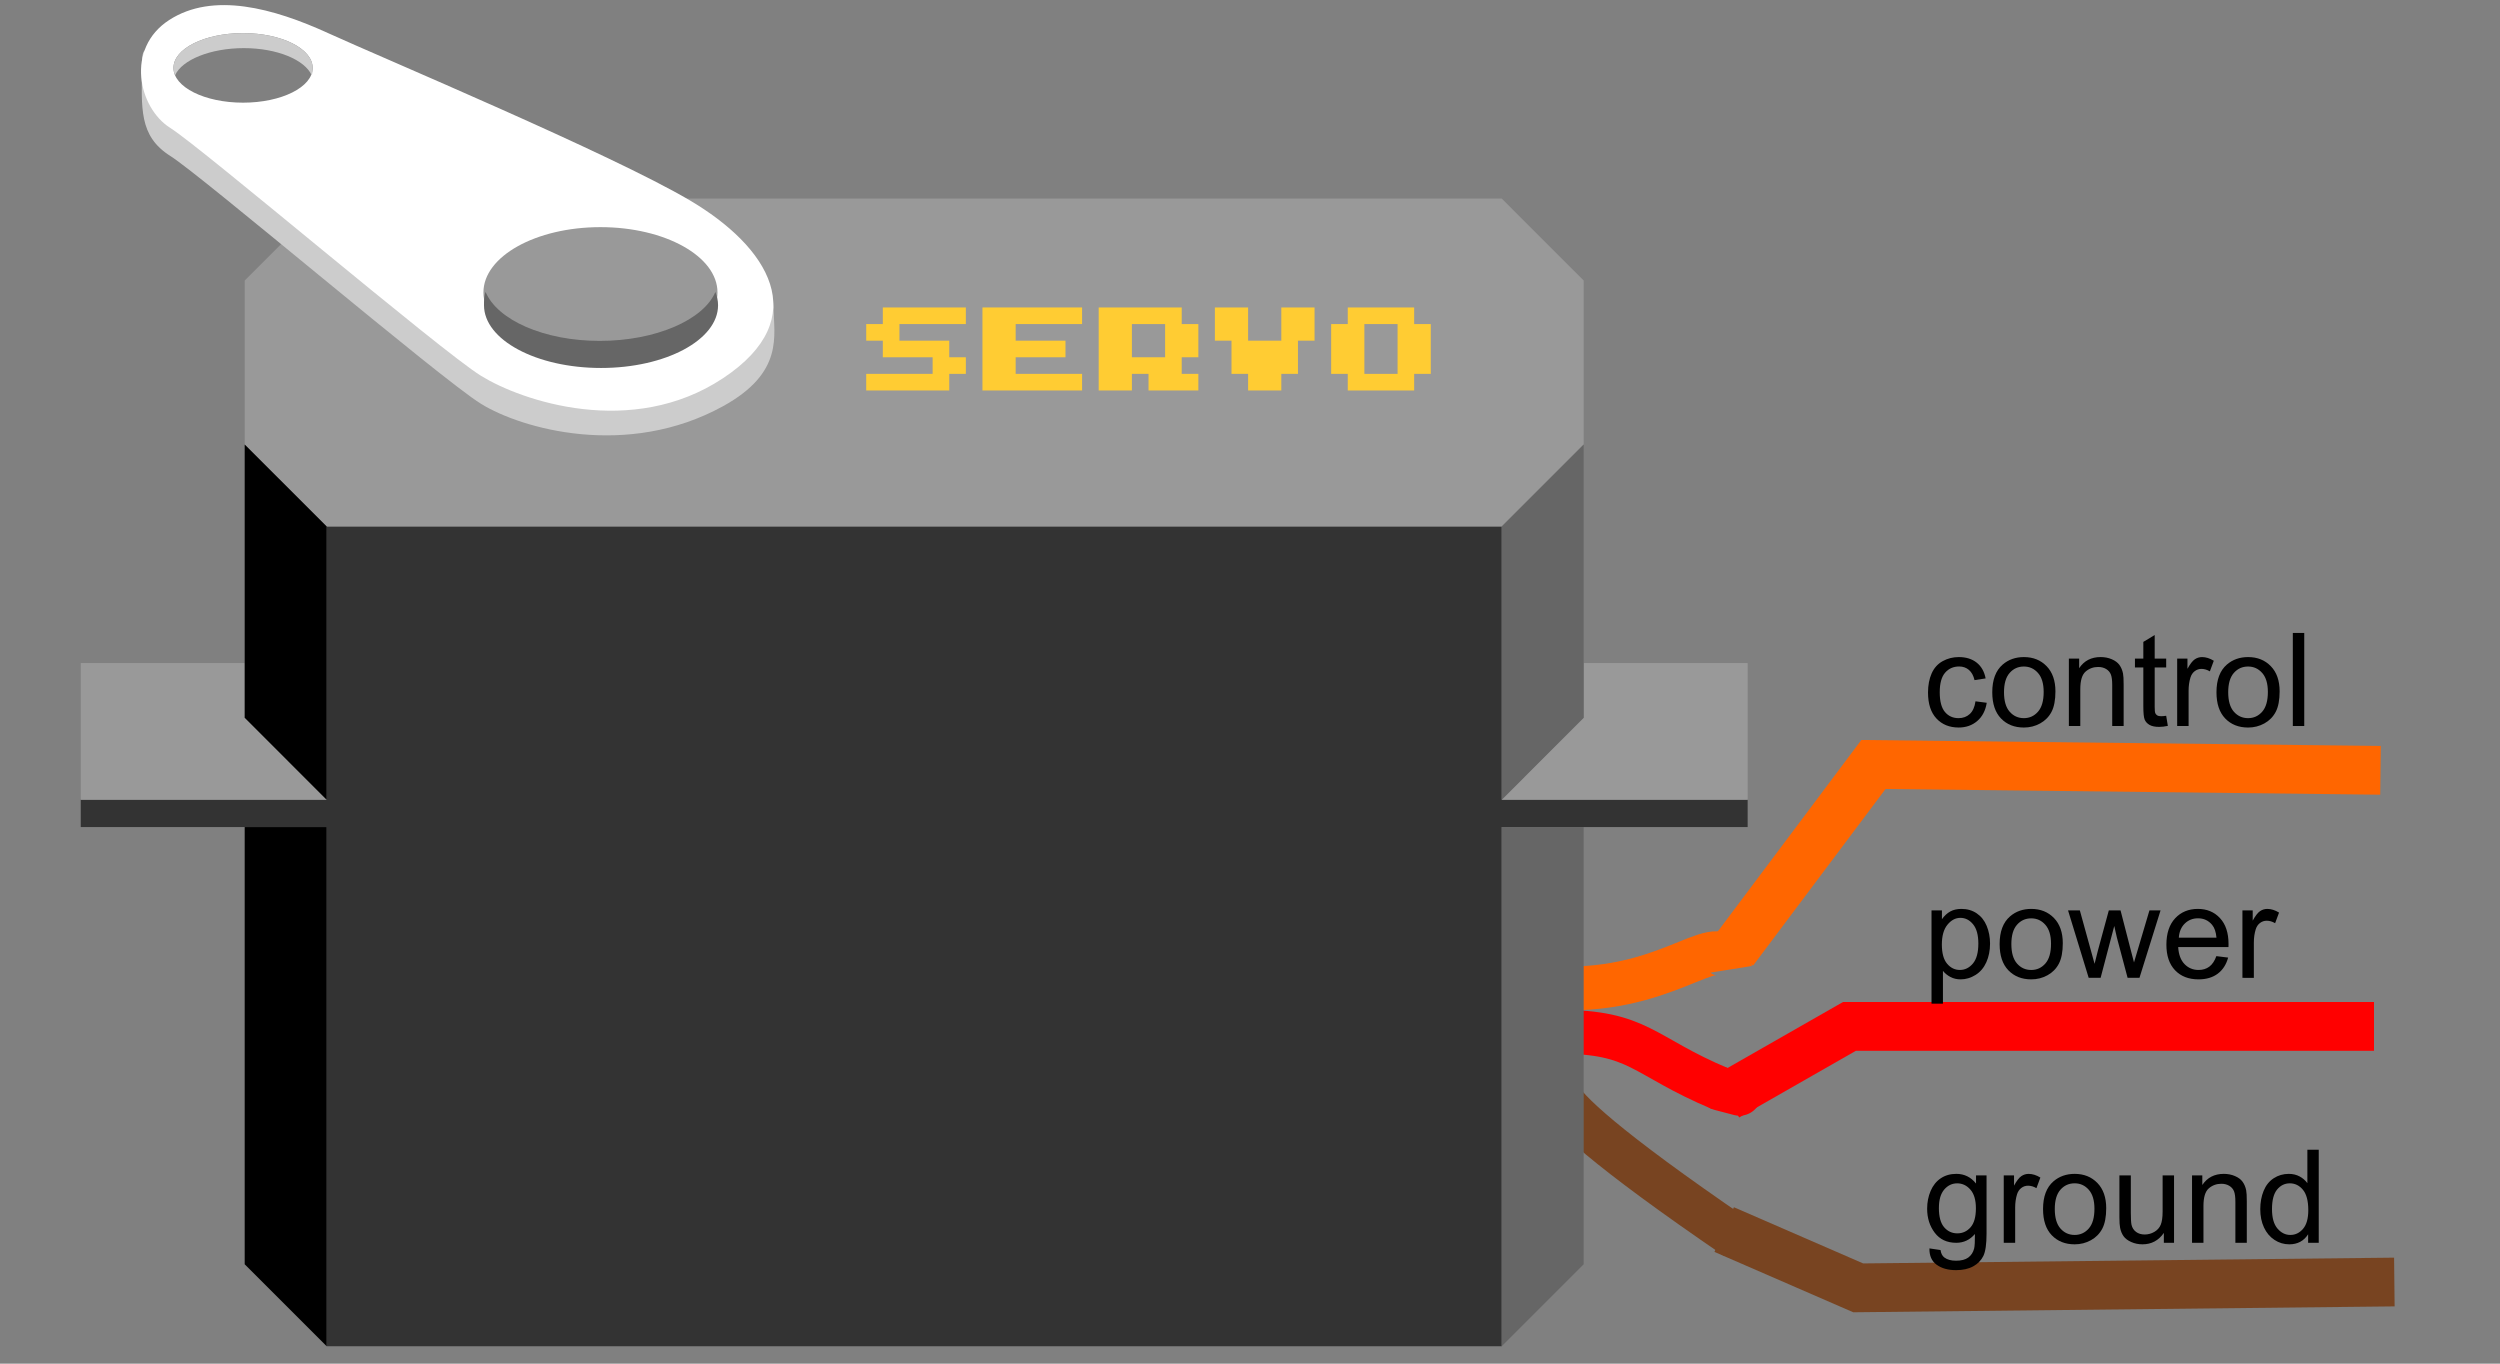 <?xml version="1.0" encoding="UTF-8" standalone="no"?>
<svg
   xmlns:dc="http://purl.org/dc/elements/1.1/"
   xmlns:cc="http://creativecommons.org/ns#"
   xmlns:rdf="http://www.w3.org/1999/02/22-rdf-syntax-ns#"
   xmlns:svg="http://www.w3.org/2000/svg"
   xmlns="http://www.w3.org/2000/svg"
   xmlns:sodipodi="http://sodipodi.sourceforge.net/DTD/sodipodi-0.dtd"
   xmlns:inkscape="http://www.inkscape.org/namespaces/inkscape"
   version="1.1"
   x="0"
   y="0"
   width="220"
   height="120"
   viewBox="0 0 244.444 133.333"
   id="svg8974"
   inkscape:version="0.48.4 r9939"
   sodipodi:docname="servo_exp.svg">
  <rect x="0" y="0" width="244.444" height="133.333" fill="#808080" stroke="none"/>
  <defs
     id="defs9010">
    <inkscape:path-effect
       effect="spiro"
       id="path-effect9032"
       is_visible="true" />
    <inkscape:path-effect
       effect="spiro"
       id="path-effect9028"
       is_visible="true" />
    <inkscape:path-effect
       effect="spiro"
       id="path-effect9024"
       is_visible="true" />
    <inkscape:path-effect
       effect="spiro"
       id="path-effect9020"
       is_visible="true" />
    <inkscape:path-effect
       effect="spiro"
       id="path-effect9016"
       is_visible="true" />
  </defs>
  <sodipodi:namedview
     pagecolor="#ffffff"
     bordercolor="#666666"
     borderopacity="1"
     objecttolerance="10"
     gridtolerance="10"
     guidetolerance="10"
     inkscape:pageopacity="0"
     inkscape:pageshadow="2"
     inkscape:window-width="1360"
     inkscape:window-height="734"
     id="namedview9008"
     showgrid="false"
     inkscape:zoom="2.7881106"
     inkscape:cx="142.96996"
     inkscape:cy="94.679895"
     inkscape:window-x="34"
     inkscape:window-y="2"
     inkscape:window-maximized="0"
     inkscape:current-layer="breadboard"
     showguides="true"
     inkscape:guide-bbox="true">
    <sodipodi:guide
       orientation="1,0"
       position="113.366,-2.536"
       id="guide9844" />
  </sodipodi:namedview>
  <g
     id="g9846"
     transform="matrix(1.43,0,0,1.43,7.895,0.499)">
    <g
       transform="translate(-0.556,45.033)"
       id="breadboard">
      <rect
         style="fill:none"
         height="1"
         width="1"
         y="27.986"
         x="101.453"
         id="connector0pin" />
      <rect
         style="fill:none"
         height="1"
         width="1"
         y="25.163"
         x="101.562"
         id="connector1pin" />
      <rect
         style="fill:none"
         height="1"
         width="1"
         y="22.38"
         x="101.453"
         id="connector2pin" />
      <line
         style="fill:none;stroke:#ff0000;stroke-width:3;stroke-linecap:round"
         y2="29.406"
         x2="113.976"
         y1="29.063"
         x1="112.667"
         id="connector1leg" />
      <path
         style="fill:none;stroke:#784421;stroke-width:3"
         inkscape:connector-curvature="0"
         d="m 102.846,28.822 c 0,0 -7.079,-1.869 10.9,10.42"
         id="path7" />
      <path
         style="fill:none;stroke:#ff0000;stroke-width:3"
         inkscape:connector-curvature="0"
         d="m 101.562,25.163 c 5.604,0 5.705,1.629 11.105,3.9"
         id="path9" />
      <path
         style="fill:none;stroke:#ff6600;stroke-width:3"
         inkscape:connector-curvature="0"
         d="m 102.289,22.206 c 7.475,0 10.553,-4.412 11.053,-1.3"
         id="path11" />
      <polygon
         style="fill:#333333"
         points="97.717,11.169 97.717,46.669 17.372,46.669 17.372,11.169 0.556,11.169 0.556,9.302 17.372,9.302 17.372,-9.384 97.717,-9.384 97.717,9.302 114.532,9.302 114.532,11.169 "
         id="polygon13" />
      <polygon
         points="11.766,41.065 11.766,11.169 17.372,11.169 17.372,46.669 "
         id="polygon15" />
      <polygon
         style="fill:#999999"
         points="11.766,3.695 17.372,9.302 0.556,9.302 0.556,-0.042 11.766,-0.042 "
         id="polygon17" />
      <polygon
         style="fill:#999999"
         points="17.372,-31.805 97.717,-31.805 103.321,-26.2 103.321,-14.989 97.717,-9.384 17.372,-9.384 11.766,-14.989 11.766,-26.2 "
         id="polygon19" />
      <polygon
         style="fill:#666666"
         points="103.321,41.065 103.321,11.169 97.717,11.169 97.717,46.669 "
         id="polygon21" />
      <polygon
         style="fill:#999999"
         points="103.321,3.695 97.717,9.302 114.533,9.302 114.533,-0.042 103.321,-0.042 "
         id="polygon23" />
      <polygon
         points="11.766,3.695 11.766,-14.989 17.372,-9.384 17.372,9.302 "
         id="polygon25" />
      <polygon
         style="fill:#666666"
         points="103.321,3.695 103.321,-14.989 97.717,-9.384 97.717,9.302 "
         id="polygon27" />
      <path
         style="fill:#cccccc"
         inkscape:connector-curvature="0"
         d="m 44.471,-17.606 c -6.562,3.61 -13.786,1.541 -16.543,-0.162 -2.758,-1.703 -19.059,-15.57 -21.247,-16.949 -2.19,-1.379 -1.947,-3.32 -1.947,-6.131 0,-3.577 1.784,2.676 5.516,4.379 3.729,1.703 37.683,5.893 37.683,12.11 -0.002,1.892 0.755,4.433 -3.462,6.753 z"
         id="path29" />
      <path
         style="fill:#ffffff"
         inkscape:connector-curvature="0"
         d="m 44.471,-19.52 c -6.244,4.136 -13.786,1.541 -16.543,-0.163 C 25.17,-21.386 8.869,-35.253 6.681,-36.632 4.491,-38.01 3.599,-42.065 6.6,-44.011 c 3,-1.946 7.136,-0.812 10.866,0.892 3.73,1.703 19.383,8.271 24.734,11.435 5.353,3.162 8.517,8.028 2.271,12.164 z M 11.654,-38.362 c 2.628,0 4.759,-1.065 4.759,-2.379 0,-1.314 -2.131,-2.378 -4.759,-2.378 -2.628,0 -4.758,1.064 -4.758,2.378 0,1.314 2.13,2.379 4.758,2.379 z"
         id="path31" />
      <g
         id="g33">
        <path
           style="fill:#cccccc"
           inkscape:connector-curvature="0"
           d="m 16.35,-40.229 c -0.472,-1.065 -2.369,-1.862 -4.643,-1.862 -2.272,0 -4.231,0.796 -4.703,1.861 l 0.004,10e-4 c -0.072,-0.165 -0.112,-0.335 -0.112,-0.511 0,-1.314 2.13,-2.378 4.758,-2.378 2.628,0 4.759,1.064 4.759,2.378 0,0.176 0,0.356 -0.072,0.521 l 0.009,-0.01 z"
           id="path35" />
      </g>
      <g
         id="g37">
        <ellipse
           style="fill:#999999"
           sodipodi:ry="4.4650002"
           sodipodi:rx="8.0019999"
           sodipodi:cy="-25.386"
           sodipodi:cx="36.091999"
           d="m 44.094,-25.386 c 0,2.466 -3.583,4.465 -8.002,4.465 -4.419,0 -8.002,-1.999 -8.002,-4.465 0,-2.466 3.583,-4.465 8.002,-4.465 4.419,0 8.002,1.999 8.002,4.465 z"
           ry="4.465"
           rx="8.002"
           cy="-25.386"
           cx="36.092"
           id="ellipse39" />
        <g
           id="g41">
          <path
             style="fill:#666666"
             inkscape:connector-curvature="0"
             d="m 28.234,-25.429 c 0.794,1.919 3.985,3.356 7.807,3.356 3.822,0 7.116,-1.436 7.912,-3.356 h -0.008 c 0.121,0.296 0.188,0.604 0.188,0.92 0,2.368 -3.582,4.288 -8.002,4.288 -4.42,0 -8.002,-1.92 -8.002,-4.288 0,-0.316 -0.001,-0.642 0.12,-0.938 l -0.015,0.018 z"
             id="path43" />
        </g>
      </g>
      <g
         id="g45">
        <path
           style="fill:#ffcc33"
           inkscape:connector-curvature="0"
           d="m 56.535,-23.224 v 1.136 h 3.406 v 1.135 h 1.135 v 1.135 h -1.135 v 1.136 h -5.678 v -1.136 h 4.541 v -1.135 h -3.406 v -1.135 h -1.135 v -1.136 h 1.135 v -1.135 h 5.678 v 1.135 h -4.541 z"
           id="path47" />
        <path
           style="fill:#ffcc33"
           inkscape:connector-curvature="0"
           d="m 69.023,-24.359 v 1.135 h -4.541 v 1.136 h 3.406 v 1.135 h -3.406 v 1.135 h 4.541 v 1.136 h -6.812 v -5.677 h 6.812 l 0,0 z"
           id="path49" />
        <path
           style="fill:#ffcc33"
           inkscape:connector-curvature="0"
           d="m 75.836,-23.224 h 1.137 v 2.271 h -1.137 v 1.135 h 1.137 v 1.136 h -3.406 v -1.136 H 72.43 v 1.136 h -2.271 v -5.677 h 5.677 l 0,1.135 0,0 z m -1.136,0 h -2.27 v 2.271 h 2.27 v -2.271 z"
           id="path51" />
        <path
           style="fill:#ffcc33"
           inkscape:connector-curvature="0"
           d="m 84.919,-24.359 v 2.271 h -1.135 v 2.27 h -1.138 v 1.136 h -2.271 v -1.136 H 79.24 v -2.27 h -1.136 v -2.271 h 2.271 v 2.271 h 2.271 v -2.271 h 2.273 z"
           id="path53" />
        <path
           style="fill:#ffcc33"
           inkscape:connector-curvature="0"
           d="m 87.189,-18.682 v -1.136 h -1.135 v -3.406 h 1.135 v -1.135 h 4.541 v 1.135 h 1.136 v 3.406 H 91.73 v 1.136 h -4.541 l 0,0 z m 3.407,-1.136 v -3.406 h -2.271 v 3.406 h 2.271 z"
           id="path55" />
      </g>
    </g>
    <path
       sodipodi:nodetypes="ccc"
       inkscape:connector-curvature="0"
       inkscape:original-d="m 112.56706,74.614488 8.36886,-4.782211 35.86659,0"
       inkscape:path-effect="#path-effect9024"
       id="path9022"
       d="m 112.567,74.614 8.369,-4.782 35.867,0"
       style="fill:none;stroke:#ff0000;stroke-width:3.333;stroke-linecap:butt;stroke-linejoin:miter;stroke-opacity:1" />
    <path
       transform="matrix(1.111,0,0,1.111,-2.6072633e-6,0)"
       inkscape:connector-curvature="0"
       inkscape:original-d="m 101.14377,75.358841 8.24931,3.586659 32.99726,-0.358666"
       inkscape:path-effect="#path-effect9028"
       id="path9026"
       d="m 101.144,75.359 8.249,3.587 32.997,-0.359"
       style="fill:none;stroke:#784421;stroke-width:3;stroke-linecap:butt;stroke-linejoin:miter;stroke-opacity:1" />
    <path
       inkscape:connector-curvature="0"
       inkscape:original-d="m 113.01392,64.675723 9.56442,-12.752563 34.67104,0.398517"
       inkscape:path-effect="#path-effect9032"
       id="path9030"
       d="m 113.014,64.676 9.564,-12.753 34.671,0.399"
       style="fill:none;stroke:#ff6600;stroke-width:3.333;stroke-linecap:butt;stroke-linejoin:miter;stroke-opacity:1" />
    <g
       style="font-size:17.778px;font-style:normal;font-weight:normal;line-height:125%;letter-spacing:0px;word-spacing:0px;fill:#000000;fill-opacity:1;stroke:none;font-family:Sans"
       id="text9810">
      <path
         d="m 129.556,47.604 0.768,0.1 c -0.084,0.53 -0.299,0.944 -0.645,1.243 -0.346,0.299 -0.77,0.449 -1.274,0.449 -0.631,0 -1.138,-0.206 -1.521,-0.618 -0.383,-0.412 -0.575,-1.003 -0.575,-1.773 0,-0.498 0.083,-0.933 0.247,-1.306 0.165,-0.373 0.416,-0.653 0.753,-0.84 0.337,-0.187 0.704,-0.28 1.1,-0.28 0.501,5e-6 0.91,0.127 1.228,0.38 0.318,0.253 0.522,0.613 0.612,1.079 l -0.76,0.117 c -0.072,-0.31 -0.2,-0.543 -0.384,-0.699 -0.184,-0.156 -0.406,-0.234 -0.666,-0.234 -0.394,4e-6 -0.713,0.141 -0.959,0.423 -0.246,0.282 -0.369,0.728 -0.369,1.339 0,0.619 0.119,1.069 0.356,1.35 0.237,0.281 0.547,0.421 0.929,0.421 0.307,0 0.563,-0.094 0.768,-0.282 0.205,-0.188 0.336,-0.477 0.391,-0.868 z"
         style="font-size:8.889px"
         id="path13864" />
      <path
         d="m 130.702,46.988 c 0,-0.854 0.237,-1.486 0.712,-1.897 0.396,-0.341 0.88,-0.512 1.45,-0.512 0.634,5e-6 1.152,0.208 1.554,0.623 0.402,0.415 0.603,0.989 0.603,1.721 -10e-6,0.593 -0.089,1.06 -0.267,1.4 -0.178,0.34 -0.437,0.604 -0.777,0.792 -0.34,0.188 -0.711,0.282 -1.113,0.282 -0.645,0 -1.167,-0.207 -1.565,-0.621 -0.398,-0.414 -0.597,-1.01 -0.597,-1.788 z m 0.803,0 c 0,0.59 0.129,1.032 0.386,1.326 0.258,0.294 0.582,0.441 0.972,0.441 0.388,0 0.71,-0.148 0.968,-0.443 0.258,-0.295 0.386,-0.745 0.386,-1.35 -1e-5,-0.57 -0.129,-1.002 -0.388,-1.296 -0.259,-0.294 -0.581,-0.441 -0.966,-0.441 -0.391,4e-6 -0.715,0.146 -0.972,0.438 -0.258,0.292 -0.386,0.734 -0.386,1.324 z"
         style="font-size:8.889px"
         id="path13866" />
      <path
         d="m 135.94,49.292 0,-4.609 0.703,0 0,0.655 c 0.339,-0.506 0.828,-0.76 1.467,-0.76 0.278,5e-6 0.533,0.05 0.766,0.15 0.233,0.1 0.407,0.231 0.523,0.393 0.116,0.162 0.197,0.354 0.243,0.577 0.029,0.145 0.043,0.398 0.043,0.76 l 0,2.834 -0.781,0 0,-2.804 c -1e-5,-0.318 -0.03,-0.556 -0.091,-0.714 -0.061,-0.158 -0.169,-0.284 -0.323,-0.378 -0.155,-0.094 -0.336,-0.141 -0.545,-0.141 -0.333,4e-6 -0.62,0.106 -0.862,0.317 -0.242,0.211 -0.362,0.612 -0.362,1.202 l 0,2.517 z"
         style="font-size:8.889px"
         id="path13868" />
      <path
         d="m 142.594,48.594 0.113,0.69 c -0.22,0.046 -0.417,0.069 -0.59,0.069 -0.284,0 -0.503,-0.045 -0.66,-0.135 -0.156,-0.09 -0.266,-0.208 -0.33,-0.354 -0.064,-0.146 -0.096,-0.454 -0.096,-0.922 l 0,-2.652 -0.573,0 0,-0.608 0.573,0 0,-1.141 0.777,-0.469 0,1.61 0.786,0 0,0.608 -0.786,0 0,2.695 c 0,0.223 0.014,0.366 0.041,0.43 0.028,0.064 0.072,0.114 0.135,0.152 0.062,0.038 0.151,0.056 0.267,0.056 0.087,10e-7 0.201,-0.01 0.343,-0.03 z"
         style="font-size:8.889px"
         id="path13870" />
      <path
         d="m 143.345,49.292 0,-4.609 0.703,0 0,0.699 c 0.179,-0.327 0.345,-0.543 0.497,-0.647 0.152,-0.104 0.319,-0.156 0.501,-0.156 0.263,5e-6 0.531,0.084 0.803,0.252 l -0.269,0.725 c -0.191,-0.113 -0.382,-0.169 -0.573,-0.169 -0.171,4e-6 -0.324,0.051 -0.46,0.154 -0.136,0.103 -0.233,0.245 -0.291,0.428 -0.087,0.278 -0.13,0.582 -0.13,0.911 l 0,2.413 z"
         style="font-size:8.889px"
         id="path13872" />
      <path
         d="m 146.032,46.988 c 0,-0.854 0.237,-1.486 0.712,-1.897 0.396,-0.341 0.88,-0.512 1.45,-0.512 0.634,5e-6 1.152,0.208 1.554,0.623 0.402,0.415 0.603,0.989 0.603,1.721 0,0.593 -0.089,1.06 -0.267,1.4 -0.178,0.34 -0.437,0.604 -0.777,0.792 -0.34,0.188 -0.711,0.282 -1.113,0.282 -0.645,0 -1.167,-0.207 -1.565,-0.621 -0.398,-0.414 -0.597,-1.01 -0.597,-1.788 z m 0.803,0 c -1e-5,0.59 0.129,1.032 0.386,1.326 0.258,0.294 0.582,0.441 0.972,0.441 0.388,0 0.71,-0.148 0.968,-0.443 0.258,-0.295 0.386,-0.745 0.386,-1.35 0,-0.57 -0.129,-1.002 -0.388,-1.296 -0.259,-0.294 -0.581,-0.441 -0.966,-0.441 -0.391,4e-6 -0.715,0.146 -0.972,0.438 -0.258,0.292 -0.386,0.734 -0.386,1.324 z"
         style="font-size:8.889px"
         id="path13874" />
      <path
         d="m 151.253,49.292 0,-6.363 0.781,0 0,6.363 z"
         style="font-size:8.889px"
         id="path13876" />
    </g>
    <g
       style="font-size:17.778px;font-style:normal;font-weight:normal;line-height:125%;letter-spacing:0px;word-spacing:0px;fill:#000000;fill-opacity:1;stroke:none;font-family:Sans"
       id="text9810-5">
      <path
         d="m 126.548,68.278 0,-6.376 0.712,0 0,0.599 c 0.168,-0.234 0.357,-0.41 0.569,-0.527 0.211,-0.117 0.467,-0.176 0.768,-0.176 0.394,5e-6 0.741,0.101 1.042,0.304 0.301,0.203 0.528,0.488 0.681,0.857 0.153,0.369 0.23,0.773 0.23,1.213 -1e-5,0.472 -0.085,0.896 -0.254,1.274 -0.169,0.378 -0.415,0.667 -0.738,0.868 -0.323,0.201 -0.662,0.302 -1.018,0.302 -0.26,0 -0.494,-0.055 -0.701,-0.165 -0.207,-0.11 -0.377,-0.249 -0.51,-0.417 l 0,2.244 z m 0.707,-4.045 c -1e-5,0.593 0.12,1.032 0.36,1.315 0.24,0.284 0.531,0.425 0.872,0.425 0.347,10e-7 0.645,-0.147 0.892,-0.441 0.247,-0.294 0.371,-0.749 0.371,-1.365 -10e-6,-0.587 -0.121,-1.027 -0.362,-1.319 -0.242,-0.292 -0.53,-0.438 -0.866,-0.438 -0.333,4e-6 -0.627,0.156 -0.883,0.467 -0.256,0.311 -0.384,0.763 -0.384,1.356 z"
         style="font-size:8.889px"
         id="path13853" />
      <path
         d="m 131.205,64.207 c 0,-0.854 0.237,-1.486 0.712,-1.897 0.396,-0.341 0.88,-0.512 1.45,-0.512 0.634,5e-6 1.152,0.208 1.554,0.623 0.402,0.415 0.603,0.989 0.603,1.721 -10e-6,0.593 -0.089,1.06 -0.267,1.4 -0.178,0.34 -0.437,0.604 -0.777,0.792 -0.34,0.188 -0.711,0.282 -1.113,0.282 -0.645,0 -1.167,-0.207 -1.565,-0.621 -0.398,-0.414 -0.597,-1.01 -0.597,-1.788 z m 0.803,0 c 0,0.59 0.129,1.032 0.386,1.326 0.258,0.294 0.582,0.441 0.972,0.441 0.388,10e-7 0.71,-0.148 0.968,-0.443 0.258,-0.295 0.386,-0.745 0.386,-1.35 0,-0.57 -0.129,-1.002 -0.388,-1.296 -0.259,-0.294 -0.581,-0.441 -0.966,-0.441 -0.391,4e-6 -0.715,0.146 -0.972,0.438 -0.258,0.292 -0.386,0.734 -0.386,1.324 z"
         style="font-size:8.889px"
         id="path13855" />
      <path
         d="m 137.295,66.511 -1.411,-4.609 0.807,0 0.734,2.661 0.273,0.99 c 0.012,-0.049 0.091,-0.366 0.239,-0.951 l 0.734,-2.7 0.803,0 0.69,2.674 0.23,0.881 0.265,-0.89 0.79,-2.665 0.76,0 -1.441,4.609 -0.812,0 -0.734,-2.76 -0.178,-0.786 -0.933,3.546 z"
         style="font-size:8.889px"
         id="path13857" />
      <path
         d="m 146.023,65.027 0.807,0.1 c -0.127,0.472 -0.363,0.838 -0.707,1.098 -0.344,0.26 -0.784,0.391 -1.319,0.391 -0.674,0 -1.209,-0.208 -1.604,-0.623 -0.395,-0.415 -0.592,-0.998 -0.592,-1.747 0,-0.775 0.2,-1.377 0.599,-1.806 0.399,-0.428 0.917,-0.642 1.554,-0.642 0.616,5e-6 1.12,0.21 1.51,0.629 0.391,0.42 0.586,1.01 0.586,1.771 0,0.046 -0.001,0.116 -0.004,0.208 l -3.438,0 c 0.029,0.506 0.172,0.894 0.43,1.163 0.258,0.269 0.579,0.404 0.964,0.404 0.286,10e-7 0.531,-0.075 0.734,-0.226 0.203,-0.15 0.363,-0.391 0.482,-0.72 z m -2.565,-1.263 2.574,0 c -0.035,-0.388 -0.133,-0.679 -0.295,-0.872 -0.249,-0.301 -0.571,-0.451 -0.968,-0.451 -0.359,4e-6 -0.66,0.12 -0.905,0.36 -0.244,0.24 -0.38,0.561 -0.406,0.964 z"
         style="font-size:8.889px"
         id="path13859" />
      <path
         d="m 147.807,66.511 0,-4.609 0.703,0 0,0.699 c 0.179,-0.327 0.345,-0.543 0.497,-0.647 0.152,-0.104 0.319,-0.156 0.501,-0.156 0.263,5e-6 0.531,0.084 0.803,0.252 l -0.269,0.725 c -0.191,-0.113 -0.382,-0.169 -0.573,-0.169 -0.171,4e-6 -0.324,0.051 -0.46,0.154 -0.136,0.103 -0.233,0.245 -0.291,0.428 -0.087,0.278 -0.13,0.582 -0.13,0.911 l 0,2.413 z"
         style="font-size:8.889px"
         id="path13861" />
    </g>
    <g
       style="font-size:17.778px;font-style:normal;font-weight:normal;line-height:125%;letter-spacing:0px;word-spacing:0px;fill:#000000;fill-opacity:1;stroke:none;font-family:Sans"
       id="text9810-8">
      <path
         d="m 126.405,85.011 0.76,0.113 c 0.032,0.234 0.12,0.405 0.265,0.512 0.194,0.145 0.459,0.217 0.794,0.217 0.362,-10e-7 0.641,-0.072 0.838,-0.217 0.197,-0.145 0.33,-0.347 0.399,-0.608 0.041,-0.159 0.059,-0.493 0.056,-1.003 -0.341,0.402 -0.767,0.603 -1.276,0.603 -0.634,0 -1.124,-0.229 -1.471,-0.686 -0.347,-0.457 -0.521,-1.005 -0.521,-1.645 0,-0.44 0.08,-0.846 0.239,-1.217 0.159,-0.372 0.39,-0.659 0.692,-0.862 0.302,-0.203 0.658,-0.304 1.066,-0.304 0.544,4e-6 0.992,0.22 1.345,0.66 l 0,-0.556 0.72,0 0,3.984 c 0,0.718 -0.073,1.226 -0.219,1.526 -0.146,0.299 -0.378,0.536 -0.694,0.71 -0.317,0.174 -0.707,0.26 -1.17,0.26 -0.55,-2e-6 -0.994,-0.124 -1.332,-0.371 -0.339,-0.247 -0.502,-0.62 -0.49,-1.118 z m 0.647,-2.769 c 0,0.605 0.12,1.046 0.36,1.324 0.24,0.278 0.541,0.417 0.903,0.417 0.359,1e-6 0.66,-0.138 0.903,-0.414 0.243,-0.276 0.365,-0.71 0.365,-1.3 0,-0.564 -0.125,-0.99 -0.375,-1.276 -0.25,-0.286 -0.552,-0.43 -0.905,-0.43 -0.347,4e-6 -0.642,0.141 -0.885,0.423 -0.243,0.282 -0.365,0.701 -0.365,1.257 z"
         style="font-size:8.889px"
         id="path13840" />
      <path
         d="m 131.487,84.629 0,-4.609 0.703,0 0,0.699 c 0.179,-0.327 0.345,-0.543 0.497,-0.647 0.152,-0.104 0.319,-0.156 0.501,-0.156 0.263,4e-6 0.531,0.084 0.803,0.252 l -0.269,0.725 c -0.191,-0.113 -0.382,-0.169 -0.573,-0.169 -0.171,4e-6 -0.324,0.051 -0.46,0.154 -0.136,0.103 -0.233,0.245 -0.291,0.428 -0.087,0.278 -0.13,0.582 -0.13,0.911 l 0,2.413 z"
         style="font-size:8.889px"
         id="path13842" />
      <path
         d="m 134.174,82.324 c 0,-0.854 0.237,-1.486 0.712,-1.897 0.396,-0.341 0.88,-0.512 1.45,-0.512 0.634,4e-6 1.152,0.208 1.554,0.623 0.402,0.415 0.603,0.989 0.603,1.721 -10e-6,0.593 -0.089,1.06 -0.267,1.4 -0.178,0.34 -0.437,0.604 -0.777,0.792 -0.34,0.188 -0.711,0.282 -1.113,0.282 -0.645,0 -1.167,-0.207 -1.565,-0.621 -0.398,-0.414 -0.597,-1.01 -0.597,-1.788 z m 0.803,0 c 0,0.59 0.129,1.032 0.386,1.326 0.258,0.294 0.582,0.441 0.972,0.441 0.388,10e-7 0.71,-0.148 0.968,-0.443 0.258,-0.295 0.386,-0.745 0.386,-1.35 0,-0.57 -0.129,-1.002 -0.388,-1.296 -0.259,-0.294 -0.581,-0.441 -0.966,-0.441 -0.391,4e-6 -0.715,0.146 -0.972,0.438 -0.258,0.292 -0.386,0.734 -0.386,1.324 z"
         style="font-size:8.889px"
         id="path13844" />
      <path
         d="m 142.434,84.629 0,-0.677 c -0.359,0.521 -0.846,0.781 -1.463,0.781 -0.272,0 -0.526,-0.052 -0.762,-0.156 -0.236,-0.104 -0.411,-0.235 -0.525,-0.393 -0.114,-0.158 -0.195,-0.351 -0.241,-0.579 -0.032,-0.153 -0.048,-0.396 -0.048,-0.729 l 0,-2.856 0.781,0 0,2.556 c 0,0.408 0.016,0.683 0.048,0.825 0.049,0.205 0.153,0.367 0.312,0.484 0.159,0.117 0.356,0.176 0.59,0.176 0.234,1e-6 0.454,-0.06 0.66,-0.18 0.205,-0.12 0.351,-0.284 0.436,-0.49 0.085,-0.207 0.128,-0.507 0.128,-0.901 l 0,-2.47 0.781,0 0,4.609 z"
         style="font-size:8.889px"
         id="path13846" />
      <path
         d="m 144.361,84.629 0,-4.609 0.703,0 0,0.655 c 0.339,-0.506 0.828,-0.76 1.467,-0.76 0.278,4e-6 0.533,0.05 0.766,0.15 0.233,0.1 0.407,0.231 0.523,0.393 0.116,0.162 0.197,0.354 0.243,0.577 0.029,0.145 0.043,0.398 0.043,0.76 l 0,2.834 -0.781,0 0,-2.804 c 0,-0.318 -0.03,-0.556 -0.091,-0.714 -0.061,-0.158 -0.169,-0.284 -0.323,-0.378 -0.155,-0.094 -0.336,-0.141 -0.545,-0.141 -0.333,4e-6 -0.62,0.106 -0.862,0.317 -0.242,0.211 -0.362,0.612 -0.362,1.202 l 0,2.517 z"
         style="font-size:8.889px"
         id="path13848" />
      <path
         d="m 152.299,84.629 0,-0.582 c -0.292,0.457 -0.722,0.686 -1.289,0.686 -0.367,0 -0.705,-0.101 -1.013,-0.304 -0.308,-0.203 -0.547,-0.485 -0.716,-0.849 -0.169,-0.363 -0.254,-0.781 -0.254,-1.252 0,-0.46 0.077,-0.877 0.23,-1.252 0.153,-0.375 0.383,-0.662 0.69,-0.862 0.307,-0.2 0.65,-0.299 1.029,-0.299 0.278,4e-6 0.525,0.059 0.742,0.176 0.217,0.117 0.394,0.27 0.53,0.458 l 0,-2.283 0.777,0 0,6.363 z m -2.47,-2.3 c 0,0.59 0.124,1.032 0.373,1.324 0.249,0.292 0.543,0.438 0.881,0.438 0.341,10e-7 0.632,-0.14 0.87,-0.419 0.239,-0.279 0.358,-0.705 0.358,-1.278 0,-0.631 -0.122,-1.094 -0.365,-1.389 -0.243,-0.295 -0.543,-0.443 -0.898,-0.443 -0.347,4e-6 -0.637,0.142 -0.87,0.425 -0.233,0.284 -0.349,0.731 -0.349,1.341 z"
         style="font-size:8.889px"
         id="path13850" />
    </g>
  </g>
</svg>

